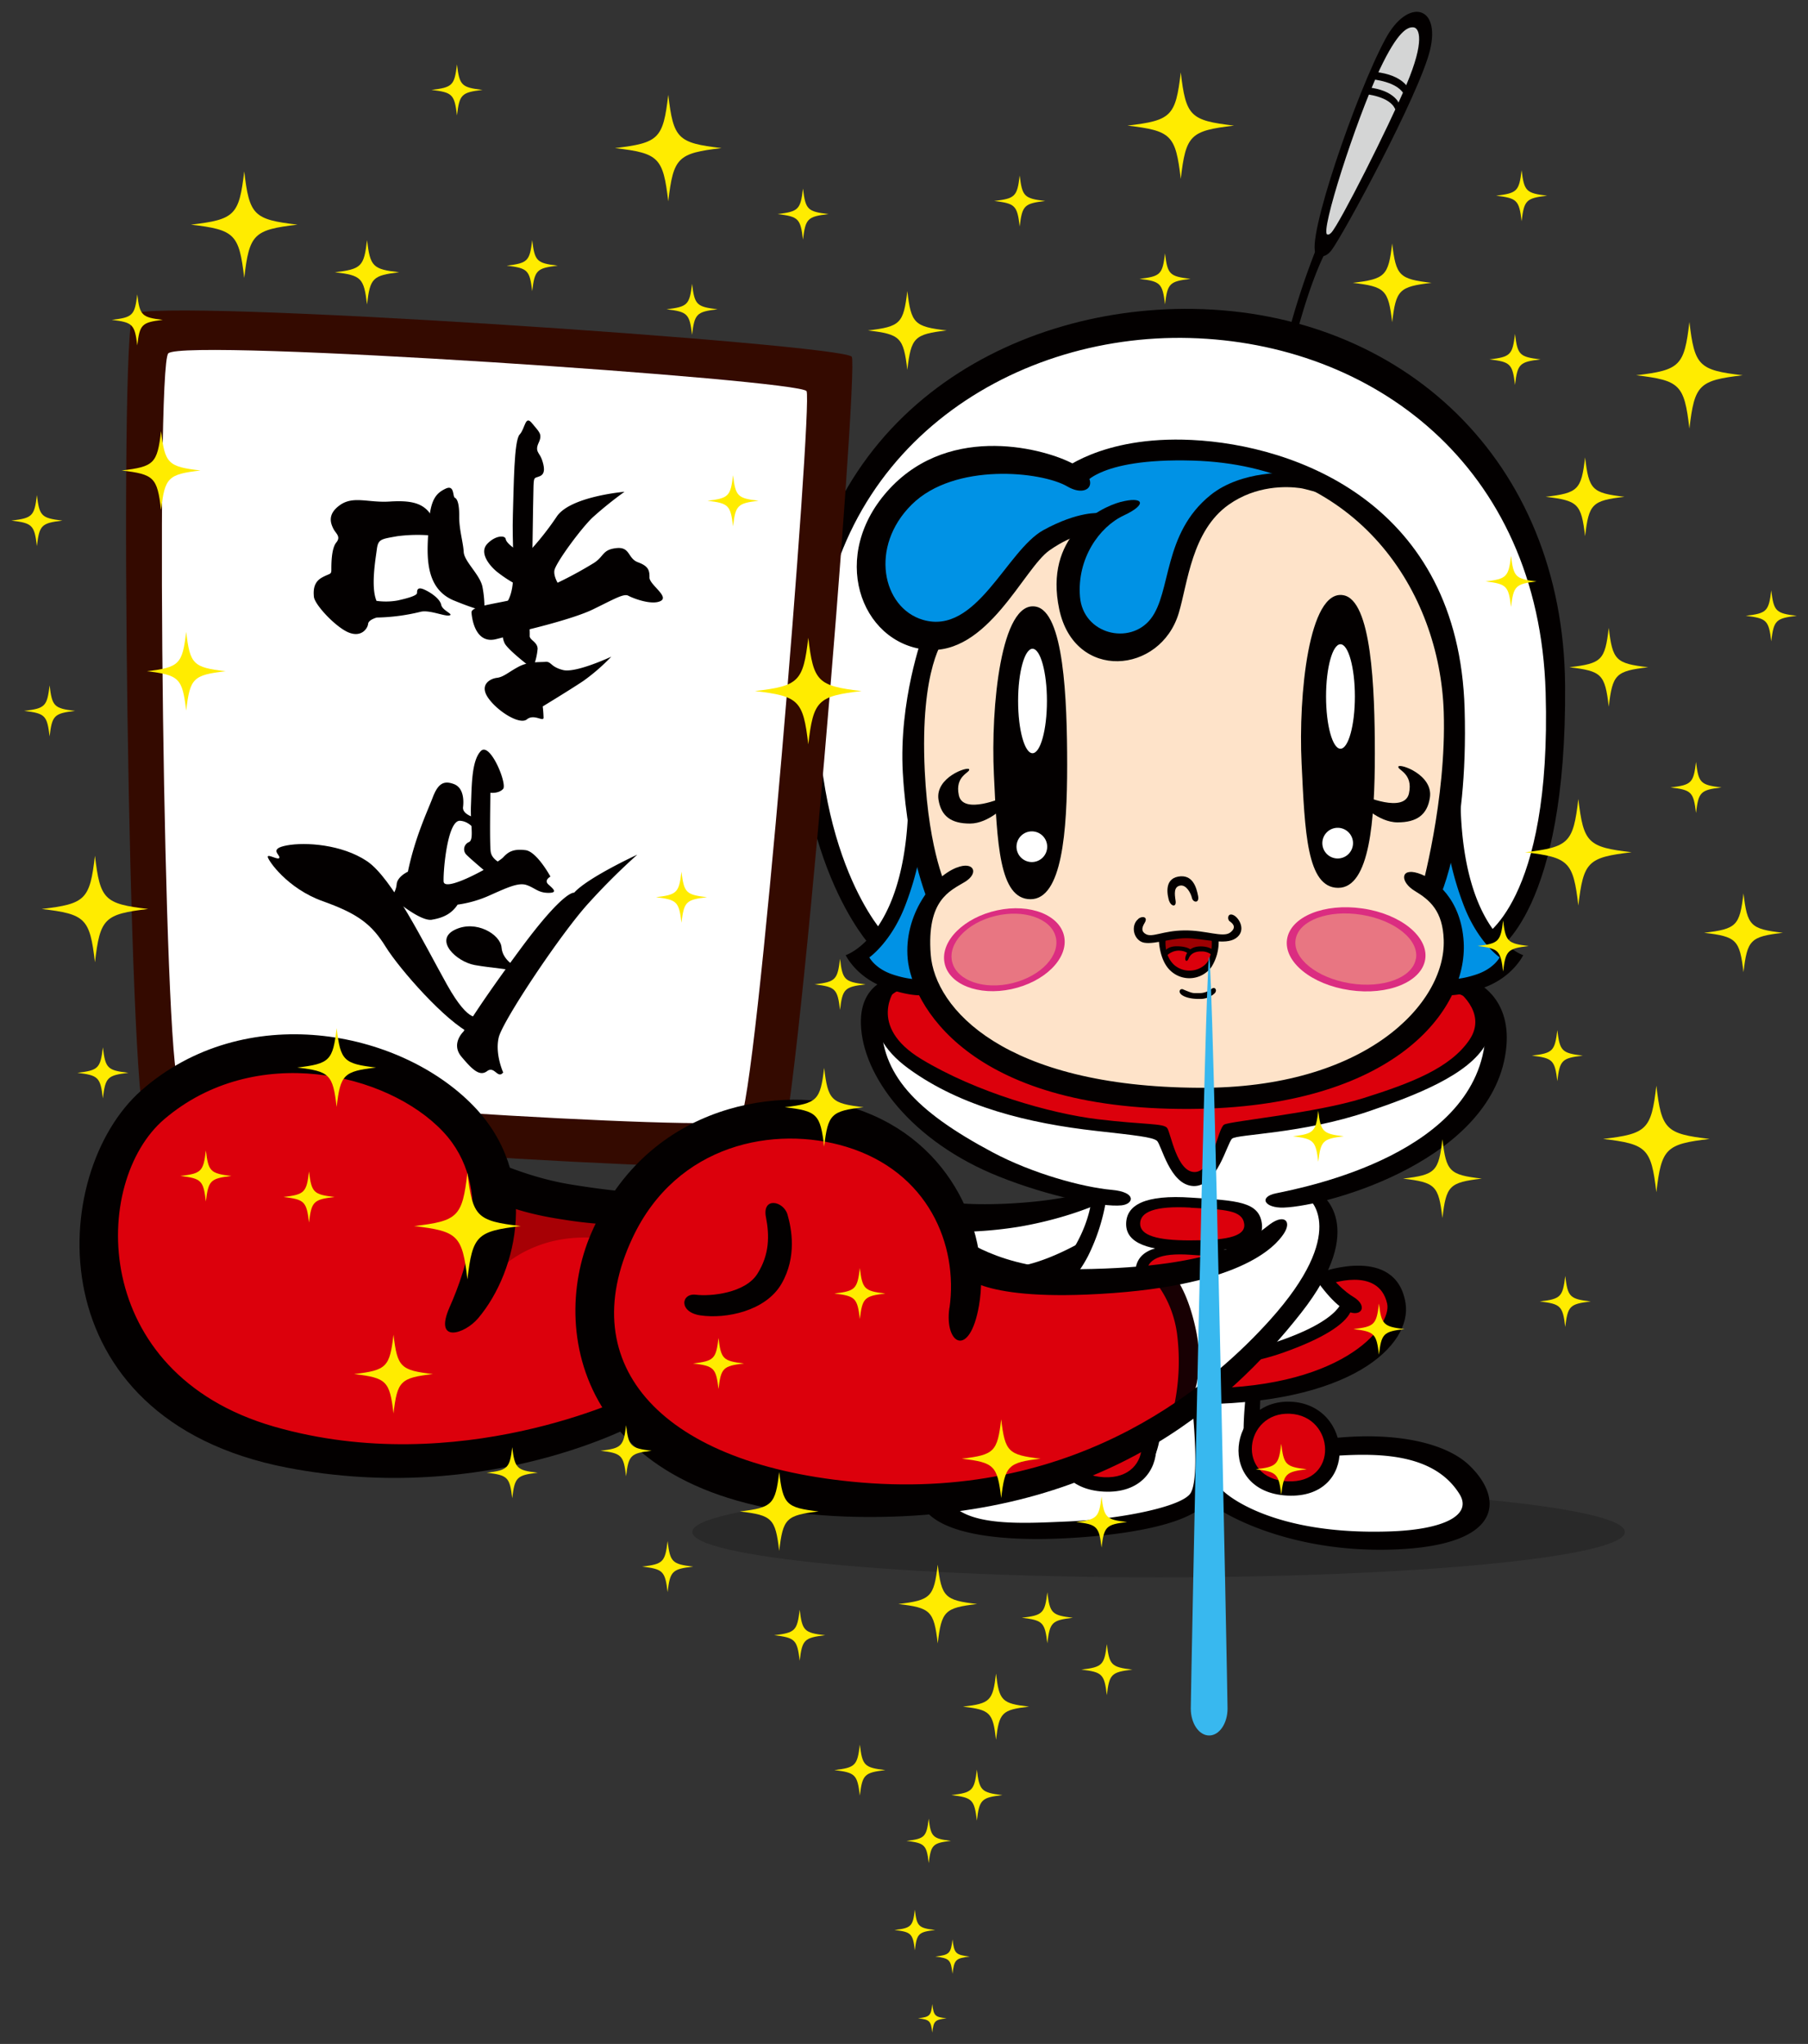 <svg xmlns="http://www.w3.org/2000/svg" xmlns:xlink="http://www.w3.org/1999/xlink" width="560" height="633.008" viewBox="0 0 560 633.008"><rect x="0" y="0" width="560" height="633.008" fill="#333333" stroke="none"/><defs><clipPath id="a"><rect width="560" height="633.008" fill="none"/></clipPath><clipPath id="c"><rect width="288.846" height="28.102" fill="none"/></clipPath></defs><g transform="translate(280 316.504)"><g transform="translate(-280 -316.504)" clip-path="url(#a)"><path d="M124.854,807.184,92.337,821.231,79.6,849.284,85.334,885l17.2,23.589L138.9,924.229l41.036,1.6,61.594-10.894,66.3-17.2L345.594,875.9l-1.8-6.594-2.252-7.249-3.645-7.495-2.5-5.242-42.919-3.4-47.138,4.013-40.79-4.464-9.542-4.464-15.317-23.589L155.446,805.3Z" transform="translate(-47.001 -475.5)" fill="#dc000c"/><g clip-path="url(#a)"><path d="M362.187,904.6,357.6,938.96s5.283-15.521,24.572-20.395a43.859,43.859,0,0,1,20.19,0l6.143-10.689Z" transform="translate(-211.15 -534.133)" fill="#a70005"/><path d="M713,907.1l9.788,28.586,22.238-5.447,11.549-8.4,5.242-17.242H756.37l-13.146,4.1-16.586.655Z" transform="translate(-421.001 -534.133)" fill="#fff"/><path d="M759.747,932s-11.795,7.74-22.443,9.87a178.7,178.7,0,0,1-25.1,3.44l5.447,7s8.682-.328,24.367-5.119c16.463-5,24.777-15.89,24.777-15.89l-4.546.491" transform="translate(-420.528 -549.899)" fill="#030000"/><g transform="translate(214.433 460.401)" opacity="0.2"><g clip-path="url(#c)"><path d="M812.446,1138.247c0,7.74-64.666,14.047-144.4,14.047S523.6,1145.987,523.6,1138.247s64.666-14.047,144.443-14.047,144.4,6.307,144.4,14.047" transform="translate(-523.6 -1124.2)"/></g></g><path d="M776.146,1056.056l-2.662,12.163-2.867,7.208-12.163-4.955-19.985-4.136-17.119.819-12.859,7.044s-3.153,10.443-2.744,11.1,10.689,9.829,10.689,9.829,19.944,1.515,20.559,1.72,23.1-1.229,23.712-1.229,21.623-4.136,21.623-4.136l8.641-7,13.187,9.46,17.569,4.177s23.1,2.048,24.531,2.048,21.828-4.75,21.828-4.75l5.365-8.232-8.027-9.46-16.914-6.389-13.8-1.638-14.62,2.048-12.573,2.908-2.048.2-1.638-9.051.287-11.3L794,1055.524l-10.648-.655Z" transform="translate(-416.696 -622.644)" fill="#fff"/><path d="M766.584,1052.2a114.628,114.628,0,0,1-1.474,11.958,21.507,21.507,0,0,1-2.539,6.88,59.417,59.417,0,0,0-39.684-9.706c-23.1,2.744-32.026,18.552-26.784,26.784s23.63,10.812,46.114,9.46c26.743-1.638,41.036-6.88,42.551-12.941s-.737-31.289-.737-31.289l-5-.409s3.276,26.743-.328,31.084-23.425,7.9-38.087,8.478c-13.679.573-32.312,1.843-36.981-7.29s10.238-17.2,20.927-18.388c23.753-2.662,38.865,10.32,40.053,10.074s4.136-4.792,4.873-11.016l1.6-13.433Z" transform="translate(-410.165 -621.286)" fill="#030000"/><path d="M814.211,1056.973c-19.412-.86-23.344,28.012-1.065,29.077s20.477-28.217,1.065-29.077" transform="translate(-471.183 -624.093)" fill="#030000"/><path d="M819.84,1065.981c-14.088-.614-16.914,20.149-.778,20.927s14.825-20.313.778-20.927" transform="translate(-477.14 -629.415)" fill="#dc000c"/><path d="M911.077,1051.415s-1.27,30.8.942,33.459,23.63,16.054,57.089,14.948c34.893-1.147,34.237-16.177,23.589-26.21-7.249-6.839-22.934-10.484-43.206-8.15s-20.354,4.259-20.354,4.259-.655-.942-1.065-6.8a91.106,91.106,0,0,1,.287-12.9l-4.546-.123s-1.147,9.952-.819,15.03,1.6,9.46,2.744,10.2,8.682-3.072,22.811-4.136,32.886-1.761,41.24,11.631c4.1,6.553-4.874,11.057-21.705,11.59-36.162,1.188-50.332-11.344-51.561-12.614-2.662-2.744-.86-30.265-.86-30.265Z" transform="translate(-537.744 -619.928)" fill="#030000"/><path d="M952.911,1059.973c-19.412-.86-23.343,28.012-1.065,29.077s20.477-28.217,1.065-29.077" transform="translate(-553.081 -625.864)" fill="#030000"/><path d="M958.54,1069.081c-14.088-.614-16.914,20.149-.778,20.927s14.825-20.313.778-20.927" transform="translate(-559.038 -631.245)" fill="#dc000c"/><path d="M1028.9,15.929c6.348,1.474-.983,18.921-7.331,32.763s-16.259,36.572-20.19,35.671,1.433-19.494,8.232-38.128,15.317-31.248,19.289-30.306" transform="translate(-590.489 -9.376)" fill="#d4d5d5"/><path d="M998.15,77.881c-2.252-.655,8.723-34.974,16.218-51.028,5.734-12.163,8.764-13.31,10.525-13.105s3.563,4.136-2.211,17.733-20.723,43.165-23.262,45.827c-.9.9-1.106.532-1.27.573s-3.481,6.1-3.481,6.1,2.171,2.089,4.751-1.147c3.6-4.669,27.152-48.161,30.551-62s-6.839-16.34-13.72-3.645c-9.051,16.586-24.982,63.028-21.542,66.8Z" transform="translate(-587.058 -5.271)" fill="#030000"/><path d="M1042.707,71.014s-1.474-4.054-9.5-4.914l-1.106,2.048s7.945.614,9.5,4.833Z" transform="translate(-609.418 -39.03)" fill="#030000"/><path d="M1048.79,59.765s-1.6-4.423-10.4-5.365l-1.188,2.252s8.682.655,10.32,5.242Z" transform="translate(-612.429 -32.121)" fill="#030000"/><path d="M972.609,185.1a236.151,236.151,0,0,0-9.665,29.487c-3.563,14.661-7.044,32.394-7.044,32.394l2.99.41s1.106-11.467,6.553-32.476,10.034-28.422,10.034-28.422Z" transform="translate(-564.424 -109.295)" fill="#030000"/><path d="M668.988,751.9l-8.027,2.252L659.2,763.9l10.034,20.559,19.822,14.006,14.293,9.01L715.1,811l14.006,2.99-.983,10.279-8.273,14.784-7.781,5s.737,12.286,9.5,14.539,18.02,7.249,36.285,7,32.067-.737,40.3-6.512,9.5-13.023,9.5-13.023l-9.5-8.027-7.495-16.013-2.5-8.027,26.047-7.249,25.555-15.767,8.027-12.532,4.751-19.576L848,751.083l-38.5-.983-79.368,4.5Z" transform="translate(-389.234 -442.907)" fill="#fff"/><path d="M775.345,964.667l-6.266-2.867-8.15.86-3.645,6.266s-.246,6.757.123,7.126,6.389,8.641,6.389,8.641,20.272,16.013,52.707,15.4c27.029-.491,45.049-5,53.445-11.876s10.4-12.286,9.87-15.644-8.4-10.525-8.4-10.525l-8.641.737-5.9,1.147,7.249,6.512-3.112,6.143-9.5,6.02-15.03,4.5-22.033,2.007-21.05-4.5-13.023-4.505-7-6.512-4.628-5.242Z" transform="translate(-447.102 -567.908)" fill="#dc000c"/><path d="M735.821,244.546c-57.048-1.966-92.187,23.548-105.7,48.571s-18.02,55.246-18.02,80.638c0,33.05,19.535,63.11,19.535,63.11s4.013-2.007,8.027-14.538a194.165,194.165,0,0,0,5.979-25.064s-3.031-16.013-1.515-28.053,5-26.046,5-26.046-14.211-1.065-16.054-22.033c-.983-11.508,14.539-32.067,26.579-33.05a85,85,0,0,1,34.565,4.5s12-10.034,37.555-7.495,46.564,8.518,62.577,29.036,18.511,38.046,18.02,58.072-2.007,29.036,2.007,43.083,9.5,20.026,9.5,20.026,24.04-23.548,18.511-83.136-34.565-79.614-52.584-90.139-25.023-16.545-54.059-17.528" transform="translate(-361.423 -144.333)" fill="#fff"/><path d="M667.035,626.2s-2.99,20.518-7.535,27.521-12,13.023-12,13.023l10.525,7.495,10.976.45,1.065-17.446,3.522-8.027Z" transform="translate(-382.325 -369.748)" fill="#0092e5"/><path d="M1089.412,626.2s2.99,20.518,7.495,27.521,12,13.023,12,13.023l-21.46,11.139-1.024-20.641-3.522-8.027Z" transform="translate(-639.413 -369.748)" fill="#0092e5"/><path d="M678.616,740.541,666.043,744.8s-11.221,20.19,34.442,34.032c32.231,9.788,52.011,8.314,52.011,8.314s4.013,15.194,9.5,15.685,11.18-15.849,11.18-15.849,32.681-4.341,50.25-10.73c34.032-12.327,27.644-22.033,27.644-22.033l-3.031-10.894-8.477.9S825.558,769.782,793,773.263s-77.116-4.013-97.142-15.03S678.616,740.5,678.616,740.5" transform="translate(-392.555 -437.238)" fill="#dc000c"/><path d="M774.522,344.772c-50.045.532-75.4,37.718-80.638,63.11-7.7,37.227,3.85,71.587,3.85,71.587s-4.833,13.023-3.85,25.023,22.074,42.551,84.651,40.544,80.638-32.067,80.638-45.581-7.658-20.723-7.658-20.723,9.174-28.872,7.167-55.41-11.631-79.327-84.119-78.631" transform="translate(-408.151 -203.523)" fill="#fee3c9"/><path d="M785.465,347.011s-21.787-8.682-36.776-7.167-30.06,9.01-30.06,9.01-19.535-8.518-37.063-2.5S645.977,372.4,656.5,386.408a25.917,25.917,0,0,0,26.088,10.034l17.528-18.02,10.034-11.017,14.539-5-7,17.037,4.013,15.03,11.017,4.5,11.508-3.522,6.471-19.084,5.529-13.515,12.491-11.017Z" transform="translate(-385.798 -200.561)" fill="#0092e5"/><path d="M701.486,655.227c-7.576,2.99-16.381,14.784-15.153,28.258s18.224,46.851,87.354,46.482c63.273-.328,86.085-30.674,84.856-51.683-.778-13.105-8.641-19.617-14.17-21.337s-5.57,2.744-.942,5.529,8.641,6.184,8.928,15.153c.655,19.74-24.326,46.114-75.887,45.786-60.161-.328-81.743-24.49-83.013-41.322s5.9-19.617,10.525-22.4,2.785-6.553-2.457-4.464" transform="translate(-405.187 -386.531)" fill="#030000"/><path d="M715.018,342.781c-8.15-4.464-37.636-12.9-56.8,7.617s-9.174,47.834,11.139,49.922c19.166,1.966,30.265-25.146,38.292-30.756s12.941-5.283,12.941-5.283l2.457-6.266s-6.471-.655-17.282,5.283c-11.426,6.307-20.682,32.722-37.35,27.767-12.532-3.727-16.627-22.647-3.4-35.712s40.135-10.279,48.2-5.57c6.8,3.973,10.853-2.048,1.843-7" transform="translate(-382.598 -199.115)" fill="#030000"/><path d="M819.026,366.512c-7.044,1.884-23.876,10.812-19.125,33.254s31.371,20.108,37.022,1.188c2.785-9.3,4.013-25.432,15.439-33.541,8.559-6.061,17.979-5.733,22.156-5.16,1.392.164,6.8,1.761,6.8,1.761l-9.87-6.471s-14.948-.983-24.7,6.88c-14.825,11.958-12.04,30.06-18.511,38.333s-20.968,4.792-21.91-6.88,5.856-21.542,13.556-25.146,5.856-5.979-.942-4.177" transform="translate(-471.821 -211.093)" fill="#030000"/><path d="M688.774,480.4s-7.454,20.272-6.184,42.592c1.556,26.865,8.641,41.732,8.641,41.732l5.242-5.447s-5.856-11.18-7.085-36.858c-1.556-32.312,6.184-41.158,6.184-41.158Z" transform="translate(-402.959 -283.659)" fill="#030000"/><path d="M801.1,342.564s12.655-11.426,41.036-10.034c32.19,1.556,82.685,19.658,84.528,83.3,1.229,42.1-8.641,60.407-8.641,60.407l-4.914-3.768s7.986-28.381,7.085-55.738c-1.229-37.145-26.21-76.338-77.73-77.812-30.265-.86-34.237,7.986-34.237,7.986" transform="translate(-473.02 -196.278)" fill="#030000"/><path d="M657.906,558.9s4.177,27.808-3.645,48.776c-5.733,15.358-14.661,18.142-14.661,18.142s3.154,6.757,12.122,10.034,12.7,2.252,12.7,2.252l-.655-4.832s-3.932.532-9.993-1.6c-5.16-1.843-6.839-5.16-6.839-5.16s7.044-4.914,11.385-16.791a94.724,94.724,0,0,0,5.816-26.579Z" transform="translate(-377.661 -330.01)" fill="#030000"/><path d="M1097.971,558.9s-4.177,27.808,3.645,48.776c5.734,15.358,14.662,18.142,14.662,18.142s-3.154,6.757-12.122,10.034S1091.5,638.1,1091.5,638.1l.655-4.832s3.932.532,9.993-1.6c5.16-1.843,6.839-5.16,6.839-5.16s-7.044-4.914-11.385-16.791a94.724,94.724,0,0,1-5.815-26.579Z" transform="translate(-644.491 -330.01)" fill="#030000"/><path d="M625.808,430.892s-25.35-27.07-22.443-88.132c3.6-75.109,64.543-110.042,122.328-109.182,64.5.983,114.67,46.523,115.2,116.6s-21.3,82.194-21.3,82.194l-4.628-4.013s21.828-10.361,19.9-76.051c-2.048-70.6-53.936-108.2-110.206-109.715s-112.622,35.22-115.2,102.3c-2.252,58.6,20.764,82.522,20.764,82.522Z" transform="translate(-356.128 -137.91)" fill="#030000"/><path d="M662.388,738.3s-11.713,1.024-11.3,14.784c.45,16.013,15.562,36.408,42.837,47.26,15.03,6.02,31.9,9.542,37.923,8.887,3.768-.41,4.751-4.1-3.072-4.792-9.01-.819-24.449-5-36.9-11.631-24.245-12.9-34.483-24.367-34.483-40.5,0-13.883,15.808-10.566,15.808-10.566Z" transform="translate(-384.436 -435.939)" fill="#030000"/><path d="M764.342,458.593c-10.689-1.843-13.924,31.043-12.9,52.093s1.556,38.537,11.344,38.537,11.344-21.05,11.344-41.568-1.024-47.588-9.788-49.062" transform="translate(-443.593 -270.739)" fill="#030000"/><path d="M997.042,449.993c-10.689-1.843-13.924,31.043-12.9,52.093s1.556,38.537,11.344,38.537,11.344-21.05,11.344-41.568-1.024-47.588-9.788-49.062" transform="translate(-580.994 -265.661)" fill="#030000"/><path d="M668.069,747.523s-9.051,11.467,7.986,21.787,40.053,16.873,54.673,18.634,20.395,1.188,21.5,2.744,2.99,13.76,8.559,13.6,7.044-13.6,9.092-14.7,28.3-3.522,43.124-8.191,26.866-9.3,32.8-18.02-4.341-15.767-4.341-15.767l4.71-.164s9.46,8.723,4.751,17.2c-5.324,9.583-21.91,15.972-36.408,20.886-20.682,7-40.667,7-42.223,8.436s-4.669,14.989-12,14.661-9.87-12.941-11.3-14.047-6.389-1.638-18.8-3.031c-20.845-2.334-41.814-7.454-58.031-19.248-17.119-12.409-8.15-24.9-8.15-24.9Z" transform="translate(-390.69 -441.313)" fill="#030000"/><path d="M729.747,590.23s-12.409,5.488-13.76-.614,3.563-7.044,3.194-8.068-10.607,2.5-9.5,9.419c.819,5.078,3.891,7.372,9.747,7.372s11.139-5.734,11.139-5.734Z" transform="translate(-418.991 -343.28)" fill="#030000"/><path d="M1029.819,588.406s12.778,5.652,14.17-.655-3.686-7.249-3.276-8.314,10.935,2.58,9.747,9.706c-.819,5.2-4.014,7.576-9.993,7.576s-11.467-5.9-11.467-5.9Z" transform="translate(-607.587 -342.029)" fill="#030000"/><path d="M883.534,670.411c.532,1.556,2.252,1.925,1.925-.2s-.573-4.3,1.392-4.669,3.358,2.416,3.686,3.85,2.375,1.761,1.884-.7-1.6-6.757-6.143-5.938-3.317,6.02-2.785,7.658" transform="translate(-521.34 -391.271)" fill="#030000"/><path d="M996.616,686.45c-11.836-1.72-22.279,2.539-23.344,9.542s7.617,14.047,19.453,15.767,22.279-2.58,23.344-9.583-7.658-14.047-19.453-15.726" transform="translate(-574.63 -405.099)" fill="#db2d81"/><path d="M751.21,695.711c-1.229-6.716-10.525-10.443-20.764-8.232s-17.569,9.419-16.341,16.177,10.525,10.443,20.764,8.232,17.569-9.419,16.341-16.177" transform="translate(-421.574 -405.555)" fill="#db2d81"/><path d="M778.928,506.777c0,8.928-2.007,16.177-4.464,16.177S770,515.7,770,506.777s2.007-16.177,4.464-16.177,4.464,7.249,4.464,16.177" transform="translate(-454.657 -289.681)" fill="#fff"/><path d="M1011.828,503.377c0,8.928-2.007,16.177-4.464,16.177s-4.464-7.249-4.464-16.177,2.007-16.177,4.464-16.177,4.464,7.249,4.464,16.177" transform="translate(-592.176 -287.674)" fill="#fff"/><path d="M778.3,633.328a4.751,4.751,0,1,1-4.751-4.628,4.751,4.751,0,0,1,4.751,4.628" transform="translate(-453.951 -371.224)" fill="#fff"/><path d="M1009.6,630.627a4.751,4.751,0,1,1-4.751-4.628,4.751,4.751,0,0,1,4.751,4.628" transform="translate(-590.525 -369.63)" fill="#fff"/><path d="M751.885,698.043c1.515,5.734-4.423,12.163-13.269,14.375s-17.242-.7-18.757-6.43,4.423-12.163,13.269-14.334,17.241.7,18.757,6.389" transform="translate(-424.912 -407.968)" fill="#e87682"/><path d="M1016.993,704.819c-1.024,5.856-10.156,9.255-20.436,7.576s-17.815-7.781-16.791-13.638,10.156-9.255,20.477-7.576,17.815,7.781,16.791,13.638" transform="translate(-578.461 -407.864)" fill="#e87682"/><path d="M879.1,707.238s.778,11.918,8.437,11.795,7.986-11.631,7.986-11.631a34.562,34.562,0,0,0-8.559-1.106,30.094,30.094,0,0,0-7.863.942" transform="translate(-519.077 -417.041)" fill="#dc000c"/><path d="M880.3,707.651v3.072l.287,1.515,2.375-1.352,3.031.164,2.375.7,3.072-.573,2.99.491,1.433.7.409-4.1-1.228-.983L888.2,706.3l-4.874.451Z" transform="translate(-519.785 -417.044)" fill="#9d0002"/><path d="M858.888,692.883c1.352-1.024,3.071-.532,1.966,1.27s-.86,2.785.369,3.481c2.048,1.147,5.2-1.065,11.918-1.147s12,2.334,14.211.655.655-2.908-.164-3.481-.655-2.744,1.147-1.925,4.136,4.833.778,7.167-10.238-.041-15.521,0-11.426,2.539-14.006.983-2.744-5.406-.655-6.962" transform="translate(-506.318 -408.338)" fill="#030000"/><path d="M876.4,708.882s-.123,6.962,3.768,10.4a8.489,8.489,0,0,0,12.532-1.27,14.563,14.563,0,0,0,2.211-8.764L892.7,708.8s.819,5.938-1.966,8.477a7.254,7.254,0,0,1-9.665,0c-3.481-3.4-2.457-8.436-2.457-8.436Z" transform="translate(-517.482 -418.521)" fill="#030000"/><path d="M906.115,718.192s-.737-2.375-4.628-2.5-4.833,2.334-5.037,3.44.532,1.515,1.024.287,1.679-2.211,3.973-2.171a4.873,4.873,0,0,1,4.1,2.048Z" transform="translate(-529.3 -422.588)" fill="#030000"/><path d="M888.859,716.948s-.655-1.27-4.382-1.352-4.177,2.171-4.177,2.171l.492,1.147a5.431,5.431,0,0,1,3.891-1.966c2.416-.041,3.317,1.106,3.317,1.106Z" transform="translate(-519.785 -422.533)" fill="#030000"/><path d="M796.473,904.1s-.164,7.167-5.529,16.177c-5.856,9.87-9.952,11.344-12,12.7-4.832,3.153-3.071,7.658,2.5,3.85,3.686-2.5,9.01-4.669,13.842-14.006a60.905,60.905,0,0,0,5.693-18.02Z" transform="translate(-458.278 -533.838)" fill="#030000"/><path d="M971.773,904.1s.041,7.535,5.406,16.586c5.856,9.87,10.771,13.515,12.9,14.784,5,2.99,2.212,6.962-2.662,4.013-3.809-2.334-8.6-8.068-13.8-17.2-6.02-10.525-6.716-17.037-6.716-17.037Z" transform="translate(-570.919 -533.838)" fill="#030000"/><path d="M772.61,958.79s-18.716-6.921-23.262,7.658c-4.1,13.146,12.778,33.091,61.021,33.582,50.578.491,69.212-18.552,67.082-31.37-2.949-17.979-25.883-9.583-25.883-9.583l1.884,3.891s15.644-5.9,18.306,5.9c1.6,7.044-14.17,27.193-60.775,26.21-45.049-.983-59.874-20.108-56.762-28.708,2.089-5.775,15.726-2.58,15.726-2.58Z" transform="translate(-442.114 -565.144)" fill="#030000"/><path d="M876.778,976.435c-12.245-1.024-17.078,2.293-17.078,8.191s5.734,8.4,16.75,8.4,19.125-1.351,18.511-8.4-6.553-7.249-18.183-8.191" transform="translate(-507.622 -576.44)" fill="#030000"/><path d="M882,982.819c-9.747-.7-13.6,1.556-13.6,5.57s4.587,5.693,13.351,5.693,15.235-.9,14.743-5.693-5.2-4.914-14.5-5.57" transform="translate(-512.759 -580.245)" fill="#dc000c"/><path d="M875.737,942.235c-12.245-1.024-17.037,2.293-17.037,8.191s5.734,8.4,16.75,8.4,19.125-1.351,18.47-8.4-6.512-7.249-18.183-8.191" transform="translate(-507.031 -556.247)" fill="#030000"/><path d="M880.9,948.719c-9.747-.7-13.6,1.556-13.6,5.57s4.587,5.693,13.351,5.693,15.235-.9,14.743-5.693-5.2-4.914-14.5-5.57" transform="translate(-512.109 -560.11)" fill="#dc000c"/><path d="M872.054,905.435c-14.62-1.024-20.354,2.293-20.354,8.191s6.839,8.4,19.985,8.4,22.852-1.351,22.074-8.4-7.822-7.249-21.705-8.191" transform="translate(-502.898 -534.517)" fill="#030000"/><path d="M877.9,913.042c-11.18-.614-15.6,1.392-15.6,5s5.242,5.16,15.317,5.16,17.487-.819,16.914-5.119-5.979-4.423-16.586-5" transform="translate(-509.157 -539.053)" fill="#dc000c"/><path d="M788.242,978.024s-1.761,9.051,18.02,16.5c17.282,6.512,37.923,7.863,56.6,1.27,26.047-9.255,20.927-16.136,20.927-16.136l-2.5-1.024s1.147,6.88-22.156,14.375c-15.235,4.914-33.787,3.768-50.332-2.007S791.027,977,791.027,977Z" transform="translate(-465.405 -576.883)" fill="#030000"/><path d="M97.533,235.9c-4.587,4.136-1.351,245.23,3.85,250.554s189.9,16.914,195.636,12.859,25.35-246.3,23.1-250.186S103.308,230.613,97.492,235.937" transform="translate(-56.293 -138.632)" fill="#340a00"/><path d="M124.426,265.688c-4.054,3.768-1.392,221.436,3.235,226.228s168.647,15.071,173.725,11.426S324.116,280.923,322.109,277.4s-192.523-16.5-197.683-11.713" transform="translate(-72.292 -156.26)" fill="#fff"/><path d="M625.432,891.636l-25.023,3.972-34.114-3.153-3.4-12.327-8.15-16.013-18.1-14.948L522.229,846.3,493.4,848.675l-27.521,23.344L454,902.161l8.068,29.528,18.306,16.586,30.879,10.32,26.333,3.44,30.92-.573,29.773-6.88,37.186-15.439s2.293-10.279-1.147-29.2-8.887-18.306-8.887-18.306" transform="translate(-268.071 -499.709)" fill="#dc000c"/><path d="M879.1,927.384s5.037,5.488,7.7,21.05a67.021,67.021,0,0,1,.2,22.361s16.545-13.105,28.5-26.7c22.975-26.169,12.45-39.193,12.45-39.193l-14.088,1.269s.819,12.45-13.515,17.037-20.927,4.71-20.927,4.71" transform="translate(-519.077 -534.311)" fill="#fff"/><path d="M867.3,960.02s7.658,6.307,9.378,18.88a67.082,67.082,0,0,1-1.147,23.466l4.833-1.638s5.447-8.068,2.048-23.548-9.174-18.88-9.174-18.88Z" transform="translate(-512.109 -565.841)" fill="#180003"/><path d="M551,896.1c-1.6,11.344,6.307,15.767,9.174-.737,3.686-21.255-7.617-50.864-38.169-60.98-21.664-7.126-64.133-2.744-81.989,38.7-13.6,31.575-2.375,86.412,82.931,87.723,74.413,1.147,114.179-34.155,136.949-63.11,21.419-27.193,5.856-37.145,5.856-37.145l-3.358,1.761s12.614,10.116-12.2,37.636c-16.3,18.061-57.7,55.943-126.506,50.209-61.8-5.16-89.443-36.244-70.809-75.805,13.72-29.2,44.066-34.893,66.181-28.176,25.432,7.74,34.729,30.388,31.985,49.882" transform="translate(-256.948 -491.023)" fill="#030000"/><path d="M724.6,927s12.941,10.73,37.35,10.484c45.172-.492,54.222-10.238,59.3-13.965,4.382-3.194,6.8-.9,4.218,2.99s-13.6,16.914-61.1,18.839c-35.548,1.433-38.988-7.044-38.988-7.044Z" transform="translate(-427.85 -544.416)" fill="#030000"/><path d="M893.274,747.578c-1.024-.41-1.679.778-.492,1.679s3.358,1.311,5.57,1.27a6.492,6.492,0,0,0,4.669-1.761c.9-.942.041-2.211-1.024-1.31a6.128,6.128,0,0,1-4.1,1.27c-1.638,0-1.556.164-4.587-1.106" transform="translate(-526.78 -441.163)" fill="#030000"/><path d="M1021.938,742.3s11.18,4.464,9.788,20.026c-3.153,34.933-54.96,49.472-68.966,49.964-6.02.2-7.863-3.317-2.375-4.423,9.542-1.966,62.823-12.45,64.87-49.021.655-12.081-11.262-13.515-11.262-13.515Z" transform="translate(-565.141 -438.301)" fill="#030000"/><path d="M756.314,901.2s-7.535,2.744-24.04,3.645c-15.4.819-22.074-.9-22.074-.9l5,9.706a124.861,124.861,0,0,0,19.985-1.638c17.651-3.071,28.258-8.846,28.258-8.846l-3.522-1.024Z" transform="translate(-419.347 -532.126)" fill="#030000"/><path d="M82.5,849.679l8.15-22.238,20.436-18.593,30.838-2.949,23.835,4.1,24.736,17.241,10.648,19.494-2.7,20.886-7.495,15.644s-18.593,0-19.289.246-35.63-1.147-35.63-1.147l-26.292-8.4L92.247,863.522Z" transform="translate(-48.713 -475.855)" fill="#dc000c"/><path d="M233.486,902.364S186.757,928.451,124.3,916.329c-77.935-15.112-74.044-91.2-45.008-116.8,31.985-28.135,79.86-18.88,102.794,4.71,20.763,21.337,13.842,51.274,1.556,65.813-4.177,5-13.924,8.027-8.846-3.44s14.17-37.022-2.007-54.264c-17.241-18.388-58.4-27.808-86.412-3.891-22.606,19.33-23.3,78.672,33.992,95.176s110.534-9.624,110.534-9.624Z" transform="translate(-35.516 -461.826)" fill="#030000"/><path d="M356,869.8s14.334,7.863,30.715,10.566,23.794,2.621,23.794,2.621l-5.037,10.034A134.921,134.921,0,0,1,384.5,891.26c-17.9-2.662-24.326-7.576-24.326-7.576Z" transform="translate(-210.205 -513.585)" fill="#030000"/><path d="M542.843,914.135c1.106,5.733,1.106,11.549-2.662,17.528s-14.457,7.044-19.043,6.471-5.406,5.365,1.351,6.389c7.986,1.188,20.272-1.351,25.146-9.747s3.112-17.2,1.884-21.46-7.945-5.611-6.675.86" transform="translate(-305.598 -537.156)" fill="#030000"/><path d="M911.985,956.38c0,4.628-2.539,8.354-5.693,8.354s-5.693-3.727-5.693-8.354,4.546-232.78,5.693-232.78,5.693,228.194,5.693,232.78" transform="translate(-531.772 -427.259)" fill="#38b8ef"/><path d="M359.984,713.792s-2.621-5.734-1.392-10.894,19.412-32.435,27.93-41.691A201.977,201.977,0,0,1,401.511,646.3s-15.358,7.085-19.576,11.795c0,0-3.031-.983-16.586,17.364s-17.651,25.6-17.651,25.6-4.054,3.768-.655,7.822,5.652,6.184,7.945,4.464,3.235,2.5,4.955.451" transform="translate(-204.114 -381.617)" fill="#030000"/><path d="M267.983,691.444s-2.7,3.4-9.993-9.665-17-33.009-24.777-38.21-19.043-5.938-24.777-4.873-2.089,2.867-2.334,3.809-3.686-1.31-3.6-.246,6.02,9.788,17.037,13.719,15.194,7.208,19.494,14.129,18.634,23.262,26.62,26.988Z" transform="translate(-119.567 -376.879)" fill="#030000"/><path d="M359.152,713.039s-4.177-1.966-4.5-5.979-7.9-8.682-14.457-5.488.45,9.911,6.184,10.935,10.689,1.065,12.573,2.211Z" transform="translate(-199.309 -413.627)" fill="#030000"/><path d="M308.473,634.281c3.768-.614,6.225-2.007,7.986-4.669a36.24,36.24,0,0,0,9.378-2.621c5.652-2.5,9.3-4.3,11.877-3.481s3.6,2.416,6.757,2.457,1.638-1.229.123-2.58.614-2.457.614-2.457-4.218-7.781-7.74-8.191-5.16.328-6.88,2.211-18.347,11.262-18.47,7.454,1.27-18.961,5.078-18.757,5.774,4.628,5.774,4.628l-1.925-5.856s-3.153-.983-2.908-2.99.246-6.02-2.867-7.167-4.874-.164-6.512,4.136-5.488,12.327-7.7,23.016c0,0-3.276,1.474-3.481,3.891A6.963,6.963,0,0,1,295.9,627.2s8.805,7.74,12.614,7.085" transform="translate(-174.718 -349.448)" fill="#030000"/><path d="M362.561,602.121s-2.949-1.065-3.317-3.645-.082-18.224-.082-18.224,2.58.328,3.932-1.188-4.054-14.743-6.921-11.713-2.785,10.73-3.031,16.75,1.024,10.607-.614,11.426a2.391,2.391,0,0,0-.7,4.013c1.351,1.351,6.061,5.324,6.061,5.324Z" transform="translate(-207.264 -334.735)" fill="#030000"/><path d="M382.687,513.145s10.075-6.1,14.416-9.01a60.22,60.22,0,0,0,8.682-7.535s-10.935,5.119-14.907,4.136-3.6-2.7-5.488-2.539-5.16-.164-8.314,1.515-4.628,3.194-6.716,3.44-5.57,2.13-2.662,6.266,9.747,8.4,11.958,6.593,5.16.9,5.16-.532a37.019,37.019,0,0,0-.328-4.013" transform="translate(-216.456 -293.224)" fill="#030000"/><path d="M389.671,474.4a18.879,18.879,0,0,0,1.311-5.529c-.041-2.13-2.539-2.7-2.457-4.013s-.369-11.057-.369-11.057l-7.617,8.6a6.109,6.109,0,0,0,.328,4.955c1.392,2.211,7.454,6.839,7.454,6.839Z" transform="translate(-224.464 -267.952)" fill="#030000"/><path d="M372.16,440.154s15.48-3.563,21.992-6.716,9.583-5.037,11.017-4.259,7.208,3.031,9.993,1.638-3.481-5.078-3.44-7.29-.328-3.522-3.563-4.71-2.334-4.873-6.716-4.382-3.727,2.539-6.921,4.587a124.356,124.356,0,0,1-19.944,9.911c-7.29,2.621-18.142,3.031-17.979,5.447s1.433,9.952,7.822,8.191a61.551,61.551,0,0,0,7.74-2.416" transform="translate(-210.557 -244.682)" fill="#030000"/><path d="M379.7,375.692s2.212-.737,3.112-5.774-.041-14.006.246-22.811.328-22.893,2.089-24.777,1.679-6.184,3.85-3.481,3.317,3.276,2.048,6.02.246,3.072.983,5.16,1.188,4.382-.532,5.16-1.925,0-2.048,3.031-.573,37.022-.573,37.022Z" transform="translate(-224.199 -187.756)" fill="#030000"/><path d="M407.449,401.632s-2.334-3.072-1.966-5.365,8.15-12.9,11.795-16.381a116.389,116.389,0,0,1,9.911-7.986s-17,1.433-21.05,7.781A89.44,89.44,0,0,1,395.9,392.254l.2,16.3Z" transform="translate(-233.765 -219.593)" fill="#030000"/><path d="M375.986,409.747s-2.949-1.925-3.112-3.194-3.235-1.188-5.733,1.474.491,6.512,2.867,8.518a40.663,40.663,0,0,0,5.979,3.973Z" transform="translate(-216.226 -239.584)" fill="#030000"/><path d="M341.014,406.551a34.278,34.278,0,0,0-.614-6.962c-.737-3.809-5.652-7.863-5.815-10.853s-1.433-6.962-1.392-10.976-.614-5.447-1.351-5.815-.041-4.177-2.908-2.785-4.71,3.276-5.16,11.1-2.007,19.535,7.863,23.548,9.419,2.785,9.419,2.785" transform="translate(-190.96 -217.796)" fill="#030000"/><path d="M256.763,409.409a20.7,20.7,0,0,0,6.471-.123c2.949-.655,6.02-1.474,6.02-2.334s.123-2.007,2.293-1.024,4.833,2.908,5.2,4.71,3.972,2.908,2.539,3.276-6.1-1.761-8.846-1.147a60.819,60.819,0,0,1-13.638,1.8s-2.58.655-2.7,1.966-1.966,4.259-5.938,2.7-10.607-8.6-10.853-11.1.164-4.669,2.539-5.979,2.867-.819,2.867-2.334-.041-6.594,1.515-8.477-.164-2.785-.9-4.3-2.048-4.423,2.089-7.331,8.764-.655,15.276-1.065,10.771.287,13.228,4.71,1.065,5.938,1.065,5.938a48.534,48.534,0,0,0-11.836.082c-5.078.9-5.938.9-6.348,4.054s-1.925,11.713-.082,16.013" transform="translate(-140.086 -223.316)" fill="#030000"/><path d="M177.409,146.1c-13.6,1.6-14.907,2.908-16.5,16.5-1.6-13.6-2.908-14.907-16.5-16.5,13.6-1.6,14.907-2.908,16.5-16.5,1.6,13.6,2.908,14.907,16.5,16.5" transform="translate(-85.263 -76.524)" fill="#ffec00"/><path d="M498.109,88.2c-13.6,1.6-14.907,2.908-16.5,16.5-1.6-13.6-2.908-14.907-16.5-16.5,13.6-1.6,14.907-2.908,16.5-16.5,1.6,13.6,2.908,14.907,16.5,16.5" transform="translate(-274.625 -42.336)" fill="#ffec00"/><path d="M64.509,663.6c-13.6,1.6-14.907,2.908-16.5,16.5-1.6-13.6-2.908-14.907-16.5-16.5,13.6-1.6,14.907-2.908,16.5-16.5,1.6,13.6,2.908,14.907,16.5,16.5" transform="translate(-18.6 -382.089)" fill="#ffec00"/><path d="M346.209,903.4c-13.6,1.6-14.907,2.908-16.5,16.5-1.6-13.6-2.908-14.907-16.5-16.5,13.6-1.6,14.907-2.908,16.5-16.5,1.6,13.6,2.908,14.907,16.5,16.5" transform="translate(-184.933 -523.682)" fill="#ffec00"/><path d="M1186.409,620.7c-13.6,1.6-14.907,2.908-16.5,16.5-1.6-13.6-2.907-14.907-16.5-16.5,13.6-1.6,14.907-2.908,16.5-16.5,1.6,13.6,2.908,14.907,16.5,16.5" transform="translate(-681.041 -356.758)" fill="#ffec00"/><path d="M1270.409,260c-13.6,1.6-14.907,2.908-16.5,16.5-1.6-13.6-2.908-14.907-16.5-16.5,13.6-1.6,14.907-2.908,16.5-16.5,1.6,13.6,2.908,14.907,16.5,16.5" transform="translate(-730.64 -143.778)" fill="#ffec00"/><path d="M604.009,498.8c-13.6,1.6-14.907,2.908-16.5,16.5-1.6-13.6-2.908-14.907-16.5-16.5,13.6-1.6,14.907-2.908,16.5-16.5,1.6,13.6,2.908,14.907,16.5,16.5" transform="translate(-337.155 -284.781)" fill="#ffec00"/><path d="M885.709,71.2c-13.6,1.6-14.907,2.908-16.5,16.5-1.6-13.6-2.908-14.907-16.5-16.5,13.6-1.6,14.907-2.908,16.5-16.5,1.6,13.6,2.908,14.907,16.5,16.5" transform="translate(-503.488 -32.298)" fill="#ffec00"/><path d="M1245.409,837.5c-13.6,1.6-14.907,2.908-16.5,16.5-1.6-13.6-2.907-14.907-16.5-16.5,13.6-1.6,14.907-2.908,16.5-16.5,1.6,13.6,2.908,14.907,16.5,16.5" transform="translate(-715.878 -484.771)" fill="#ffec00"/><path d="M680.808,232.3c-10.075,1.188-11.017,2.171-12.2,12.2-1.188-10.075-2.171-11.017-12.2-12.2,10.075-1.188,11.017-2.171,12.2-12.2,1.188,10.075,2.17,11.017,12.2,12.2" transform="translate(-387.58 -129.961)" fill="#ffec00"/><path d="M135.408,490c-10.075,1.188-11.017,2.171-12.2,12.2-1.188-10.075-2.171-11.017-12.2-12.2,10.075-1.188,11.017-2.171,12.2-12.2,1.188,10.075,2.171,11.016,12.2,12.2" transform="translate(-65.541 -282.124)" fill="#ffec00"/><path d="M249.208,789.7c-10.075,1.188-11.017,2.17-12.2,12.2-1.188-10.075-2.171-11.016-12.2-12.2,10.075-1.188,11.017-2.171,12.2-12.2,1.188,10.075,2.171,11.017,12.2,12.2" transform="translate(-132.736 -459.085)" fill="#ffec00"/><path d="M1211.308,487c-10.075,1.188-11.016,2.171-12.2,12.2-1.188-10.075-2.171-11.017-12.2-12.2,10.075-1.188,11.016-2.171,12.2-12.2,1.188,10.075,2.171,11.017,12.2,12.2" transform="translate(-700.821 -280.352)" fill="#ffec00"/><path d="M1085.508,873.7c-10.075,1.188-11.017,2.171-12.2,12.2-1.188-10.075-2.171-11.017-12.2-12.2,10.075-1.188,11.017-2.171,12.2-12.2,1.188,10.074,2.17,11.017,12.2,12.2" transform="translate(-626.541 -508.684)" fill="#ffec00"/><path d="M617.908,819.7c-10.075,1.188-11.017,2.17-12.2,12.2-1.188-10.075-2.171-11.016-12.2-12.2,10.075-1.188,11.017-2.171,12.2-12.2,1.188,10.075,2.17,11.016,12.2,12.2" transform="translate(-350.44 -476.799)" fill="#ffec00"/><path d="M703.808,1195.4c-10.075,1.188-11.016,2.171-12.2,12.2-1.188-10.074-2.171-11.016-12.2-12.2,10.075-1.188,11.016-2.171,12.2-12.2,1.188,10.075,2.171,11.017,12.2,12.2" transform="translate(-401.161 -698.636)" fill="#ffec00"/><path d="M1047.508,196.3c-10.075,1.188-11.016,2.171-12.2,12.2-1.188-10.075-2.171-11.017-12.2-12.2,10.075-1.188,11.017-2.171,12.2-12.2,1.188,10.075,2.171,11.017,12.2,12.2" transform="translate(-604.103 -108.704)" fill="#ffec00"/><path d="M1313.208,687.8c-10.075,1.188-11.016,2.17-12.2,12.2-1.188-10.075-2.17-11.017-12.2-12.2,10.075-1.188,11.016-2.171,12.2-12.2,1.188,10.075,2.171,11.017,12.2,12.2" transform="translate(-760.99 -398.917)" fill="#ffec00"/><path d="M583.908,1125.4c-10.075,1.188-11.016,2.171-12.2,12.2-1.188-10.075-2.171-11.016-12.2-12.2,10.075-1.188,11.017-2.171,12.2-12.2,1.188,10.075,2.171,11.017,12.2,12.2" transform="translate(-330.364 -657.304)" fill="#ffec00"/><path d="M1193.408,358.1c-10.075,1.188-11.017,2.171-12.2,12.2-1.188-10.075-2.171-11.017-12.2-12.2,10.075-1.188,11.017-2.171,12.2-12.2,1.188,10.075,2.171,11.017,12.2,12.2" transform="translate(-690.252 -204.241)" fill="#ffec00"/><path d="M116.408,338.2c-10.075,1.188-11.017,2.171-12.2,12.2-1.188-10.075-2.171-11.017-12.2-12.2,10.075-1.188,11.017-2.171,12.2-12.2,1.188,10.075,2.171,11.017,12.2,12.2" transform="translate(-54.323 -192.491)" fill="#ffec00"/><path d="M751.808,1085.5c-10.075,1.188-11.016,2.171-12.2,12.2-1.188-10.075-2.171-11.016-12.2-12.2,10.075-1.188,11.017-2.171,12.2-12.2,1.188,10.075,2.17,11.016,12.2,12.2" transform="translate(-429.503 -633.745)" fill="#ffec00"/><path d="M748.777,1275.839c-8.436.983-9.255,1.8-10.238,10.238-.983-8.437-1.8-9.256-10.238-10.238,8.436-.983,9.255-1.8,10.238-10.239.983,8.437,1.8,9.256,10.238,10.239" transform="translate(-430.035 -747.291)" fill="#ffec00"/><path d="M292.208,1021.5c-10.075,1.188-11.017,2.171-12.2,12.2-1.188-10.075-2.171-11.017-12.2-12.2,10.075-1.188,11.017-2.171,12.2-12.2,1.188,10.075,2.171,11.016,12.2,12.2" transform="translate(-158.126 -595.955)" fill="#ffec00"/><path d="M1142.308,260.4c-6.512.778-7.126,1.392-7.9,7.9-.778-6.512-1.392-7.126-7.9-7.9,6.512-.778,7.126-1.392,7.9-7.9.778,6.512,1.392,7.126,7.9,7.9" transform="translate(-665.157 -149.092)" fill="#ffec00"/><path d="M100.308,230.5c-6.512.778-7.126,1.392-7.9,7.9-.778-6.512-1.392-7.126-7.9-7.9,6.512-.778,7.126-1.392,7.9-7.9.778,6.512,1.392,7.126,7.9,7.9" transform="translate(-49.894 -131.437)" fill="#ffec00"/><path d="M767.708,140.6c-6.512.778-7.126,1.392-7.9,7.9-.778-6.512-1.392-7.126-7.9-7.9,6.512-.778,7.126-1.392,7.9-7.9.778,6.512,1.392,7.126,7.9,7.9" transform="translate(-443.97 -78.355)" fill="#ffec00"/><path d="M519.908,222.5c-6.512.778-7.126,1.392-7.9,7.9-.778-6.512-1.392-7.126-7.9-7.9,6.512-.778,7.126-1.392,7.9-7.9.778,6.512,1.392,7.126,7.9,7.9" transform="translate(-297.653 -126.713)" fill="#ffec00"/><path d="M1147.308,136.6c-6.512.778-7.126,1.392-7.9,7.9-.778-6.512-1.392-7.126-7.9-7.9,6.512-.778,7.126-1.392,7.9-7.9.778,6.512,1.392,7.126,7.9,7.9" transform="translate(-668.11 -75.993)" fill="#ffec00"/><path d="M1336.108,454.3c-6.511.778-7.126,1.392-7.9,7.9-.778-6.512-1.392-7.126-7.9-7.9,6.512-.778,7.126-1.392,7.9-7.9.778,6.512,1.393,7.126,7.9,7.9" transform="translate(-779.589 -263.583)" fill="#ffec00"/><path d="M1133.308,704c-6.512.778-7.126,1.392-7.9,7.9-.778-6.512-1.392-7.126-7.9-7.9,6.512-.778,7.126-1.392,7.9-7.9.778,6.512,1.392,7.126,7.9,7.9" transform="translate(-659.843 -411.022)" fill="#ffec00"/><path d="M1139.308,428.3c-6.512.778-7.126,1.392-7.9,7.9-.778-6.512-1.392-7.126-7.9-7.9,6.512-.778,7.126-1.392,7.9-7.9.778,6.512,1.392,7.126,7.9,7.9" transform="translate(-663.386 -248.231)" fill="#ffec00"/><path d="M273.2,191.552c-8.191.983-9.01,1.761-9.952,9.952-.983-8.191-1.761-9.01-9.952-9.952,8.191-.983,9.01-1.761,9.952-9.952.983,8.191,1.761,9.01,9.952,9.952" transform="translate(-149.564 -107.228)" fill="#ffec00"/><path d="M34.008,526.2c-6.512.778-7.126,1.392-7.9,7.9-.778-6.512-1.392-7.126-7.9-7.9,6.512-.778,7.126-1.392,7.9-7.9.778,6.512,1.392,7.126,7.9,7.9" transform="translate(-10.746 -306.037)" fill="#ffec00"/><path d="M24.408,382.3c-6.512.778-7.126,1.392-7.9,7.9-.778-6.512-1.392-7.126-7.9-7.9,6.512-.778,7.126-1.392,7.9-7.9.778,6.512,1.392,7.126,7.9,7.9" transform="translate(-5.078 -221.07)" fill="#ffec00"/><path d="M342.108,56.6c-6.512.778-7.126,1.392-7.9,7.9-.778-6.512-1.392-7.126-7.9-7.9,6.512-.778,7.126-1.392,7.9-7.9.778,6.512,1.392,7.126,7.9,7.9" transform="translate(-192.668 -28.756)" fill="#ffec00"/><path d="M1279.208,584.1c-6.512.778-7.126,1.392-7.9,7.9-.778-6.512-1.392-7.126-7.9-7.9,6.512-.778,7.126-1.392,7.9-7.9.778,6.512,1.392,7.126,7.9,7.9" transform="translate(-745.992 -340.225)" fill="#ffec00"/><path d="M550.908,367.3c-6.512.778-7.126,1.392-7.9,7.9-.778-6.512-1.392-7.126-7.9-7.9,6.512-.778,7.126-1.392,7.9-7.9.778,6.512,1.393,7.126,7.9,7.9" transform="translate(-315.957 -212.213)" fill="#ffec00"/><path d="M631.808,733c-6.512.778-7.126,1.392-7.9,7.9-.778-6.512-1.392-7.126-7.9-7.9,6.512-.778,7.126-1.392,7.9-7.9.778,6.512,1.392,7.126,7.9,7.9" transform="translate(-363.726 -428.145)" fill="#ffec00"/><path d="M511.908,667.1c-6.512.778-7.126,1.392-7.9,7.9-.778-6.512-1.392-7.126-7.9-7.9,6.512-.778,7.126-1.392,7.9-7.9.778,6.512,1.392,7.126,7.9,7.9" transform="translate(-292.929 -389.234)" fill="#ffec00"/><path d="M646.808,966.8c-6.512.778-7.126,1.392-7.9,7.9-.778-6.512-1.392-7.126-7.9-7.9,6.512-.778,7.126-1.392,7.9-7.9.778,6.512,1.392,7.126,7.9,7.9" transform="translate(-372.583 -566.196)" fill="#ffec00"/><path d="M833.608,1251.2c-6.512.778-7.126,1.392-7.9,7.9-.778-6.512-1.392-7.126-7.9-7.9,6.512-.778,7.126-1.392,7.9-7.9.778,6.512,1.392,7.126,7.9,7.9" transform="translate(-482.881 -734.123)" fill="#ffec00"/><path d="M699.36,1382.18c-5.652.655-6.184,1.229-6.88,6.88-.655-5.651-1.229-6.184-6.88-6.88,5.652-.655,6.184-1.229,6.88-6.88.655,5.652,1.229,6.184,6.88,6.88" transform="translate(-404.822 -812.065)" fill="#ffec00"/><path d="M1174.308,786.9c-6.512.778-7.126,1.392-7.9,7.9-.778-6.512-1.392-7.126-7.9-7.9,6.512-.778,7.126-1.393,7.9-7.9.778,6.512,1.392,7.126,7.9,7.9" transform="translate(-684.052 -459.971)" fill="#ffec00"/><path d="M829.608,1139.6c-6.512.778-7.126,1.393-7.9,7.9-.778-6.511-1.392-7.167-7.9-7.9,6.512-.778,7.126-1.392,7.9-7.9.778,6.512,1.392,7.167,7.9,7.9" transform="translate(-480.519 -668.228)" fill="#ffec00"/><path d="M788.608,1212c-6.512.778-7.126,1.392-7.9,7.9-.778-6.512-1.392-7.126-7.9-7.9,6.512-.778,7.126-1.393,7.9-7.9.778,6.512,1.392,7.126,7.9,7.9" transform="translate(-456.31 -710.977)" fill="#ffec00"/><path d="M601.308,1225.2c-6.512.778-7.126,1.392-7.9,7.9-.778-6.512-1.393-7.126-7.9-7.9,6.512-.778,7.126-1.392,7.9-7.9.778,6.512,1.392,7.167,7.9,7.9" transform="translate(-345.717 -718.771)" fill="#ffec00"/><path d="M383.908,1102.3c-6.512.778-7.126,1.392-7.9,7.9-.778-6.512-1.392-7.126-7.9-7.9,6.512-.778,7.126-1.392,7.9-7.9.778,6.512,1.392,7.167,7.9,7.9" transform="translate(-217.35 -646.203)" fill="#ffec00"/><path d="M703.146,1519.923c-3.645.45-4.013.778-4.423,4.423-.45-3.645-.778-4.014-4.423-4.423,3.645-.451,4.013-.778,4.423-4.423.451,3.645.778,4.014,4.423,4.423" transform="translate(-409.959 -894.848)" fill="#ffec00"/><path d="M718.048,1471.924c-4.382.533-4.792.942-5.324,5.324-.532-4.382-.942-4.792-5.324-5.324,4.382-.532,4.792-.942,5.324-5.324.532,4.382.942,4.792,5.324,5.324" transform="translate(-417.694 -865.974)" fill="#ffec00"/><path d="M689.114,1450.407c-5.2.614-5.693,1.106-6.307,6.307-.614-5.2-1.106-5.693-6.307-6.307,5.2-.614,5.693-1.106,6.307-6.307.614,5.2,1.106,5.693,6.307,6.307" transform="translate(-399.449 -852.688)" fill="#ffec00"/><path d="M230.208,893.8c-6.512.778-7.126,1.392-7.9,7.9-.778-6.512-1.392-7.126-7.9-7.9,6.512-.778,7.126-1.393,7.9-7.9.778,6.512,1.392,7.126,7.9,7.9" transform="translate(-126.595 -523.092)" fill="#ffec00"/><path d="M501.408,1173.3c-6.512.778-7.126,1.392-7.9,7.9-.778-6.512-1.392-7.126-7.9-7.9,6.512-.778,7.126-1.392,7.9-7.9.778,6.512,1.392,7.126,7.9,7.9" transform="translate(-286.729 -688.126)" fill="#ffec00"/><path d="M399.008,189.5c-6.512.778-7.126,1.392-7.9,7.9-.778-6.512-1.392-7.126-7.9-7.9,6.512-.778,7.126-1.392,7.9-7.9.778,6.512,1.392,7.126,7.9,7.9" transform="translate(-226.266 -107.228)" fill="#ffec00"/><path d="M603.808,150.5c-6.512.778-7.126,1.392-7.9,7.9-.778-6.512-1.392-7.126-7.9-7.9,6.512-.778,7.126-1.392,7.9-7.9.778,6.512,1.392,7.126,7.9,7.9" transform="translate(-347.193 -84.2)" fill="#ffec00"/><path d="M74.308,799.9c-6.512.778-7.126,1.392-7.9,7.9-.778-6.512-1.392-7.126-7.9-7.9,6.512-.778,7.126-1.393,7.9-7.9.778,6.512,1.392,7.126,7.9,7.9" transform="translate(-34.542 -467.647)" fill="#ffec00"/><path d="M877.608,199.5c-6.512.778-7.126,1.392-7.9,7.9-.778-6.512-1.393-7.126-7.9-7.9,6.512-.778,7.126-1.392,7.9-7.9.778,6.512,1.392,7.126,7.9,7.9" transform="translate(-508.862 -113.133)" fill="#ffec00"/><path d="M646.808,1327.2c-6.512.778-7.126,1.392-7.9,7.9-.778-6.512-1.392-7.126-7.9-7.9,6.512-.778,7.126-1.393,7.9-7.9.778,6.512,1.392,7.126,7.9,7.9" transform="translate(-372.583 -778.999)" fill="#ffec00"/><path d="M735.308,1346.1c-6.512.778-7.126,1.392-7.9,7.9-.778-6.512-1.392-7.126-7.9-7.9,6.512-.778,7.126-1.392,7.9-7.9.778,6.512,1.392,7.126,7.9,7.9" transform="translate(-424.839 -790.158)" fill="#ffec00"/><path d="M1180.308,972.8c-6.512.778-7.126,1.392-7.9,7.9-.778-6.512-1.392-7.126-7.9-7.9,6.512-.778,7.126-1.392,7.9-7.9.778,6.512,1.392,7.126,7.9,7.9" transform="translate(-687.595 -569.738)" fill="#ffec00"/><path d="M1039.408,993.7c-6.512.778-7.126,1.392-7.9,7.9-.778-6.512-1.392-7.126-7.9-7.9,6.512-.778,7.126-1.392,7.9-7.9.778,6.512,1.392,7.126,7.9,7.9" transform="translate(-604.399 -582.079)" fill="#ffec00"/><path d="M539.908,1019.7c-6.512.778-7.126,1.392-7.9,7.9-.778-6.512-1.392-7.126-7.9-7.9,6.512-.778,7.126-1.392,7.9-7.9.778,6.512,1.392,7.126,7.9,7.9" transform="translate(-309.462 -597.431)" fill="#ffec00"/><path d="M993.508,847.9c-6.512.778-7.126,1.392-7.9,7.9-.778-6.512-1.392-7.126-7.9-7.9,6.512-.778,7.126-1.393,7.9-7.9.778,6.512,1.392,7.126,7.9,7.9" transform="translate(-577.296 -495.989)" fill="#ffec00"/><path d="M470.008,1085.7c-6.512.778-7.126,1.392-7.9,7.9-.778-6.512-1.392-7.126-7.9-7.9,6.512-.778,7.126-1.393,7.9-7.9.778,6.511,1.392,7.126,7.9,7.9" transform="translate(-268.189 -636.402)" fill="#ffec00"/><path d="M152.208,877.9c-6.512.778-7.126,1.392-7.9,7.9-.778-6.512-1.392-7.126-7.9-7.9,6.512-.778,7.126-1.393,7.9-7.9.778,6.512,1.392,7.126,7.9,7.9" transform="translate(-80.539 -513.703)" fill="#ffec00"/><path d="M965.508,1099.7c-6.512.778-7.126,1.392-7.9,7.9-.778-6.512-1.392-7.126-7.9-7.9,6.512-.778,7.126-1.392,7.9-7.9.778,6.512,1.392,7.126,7.9,7.9" transform="translate(-560.763 -644.668)" fill="#ffec00"/></g></g></g></svg>